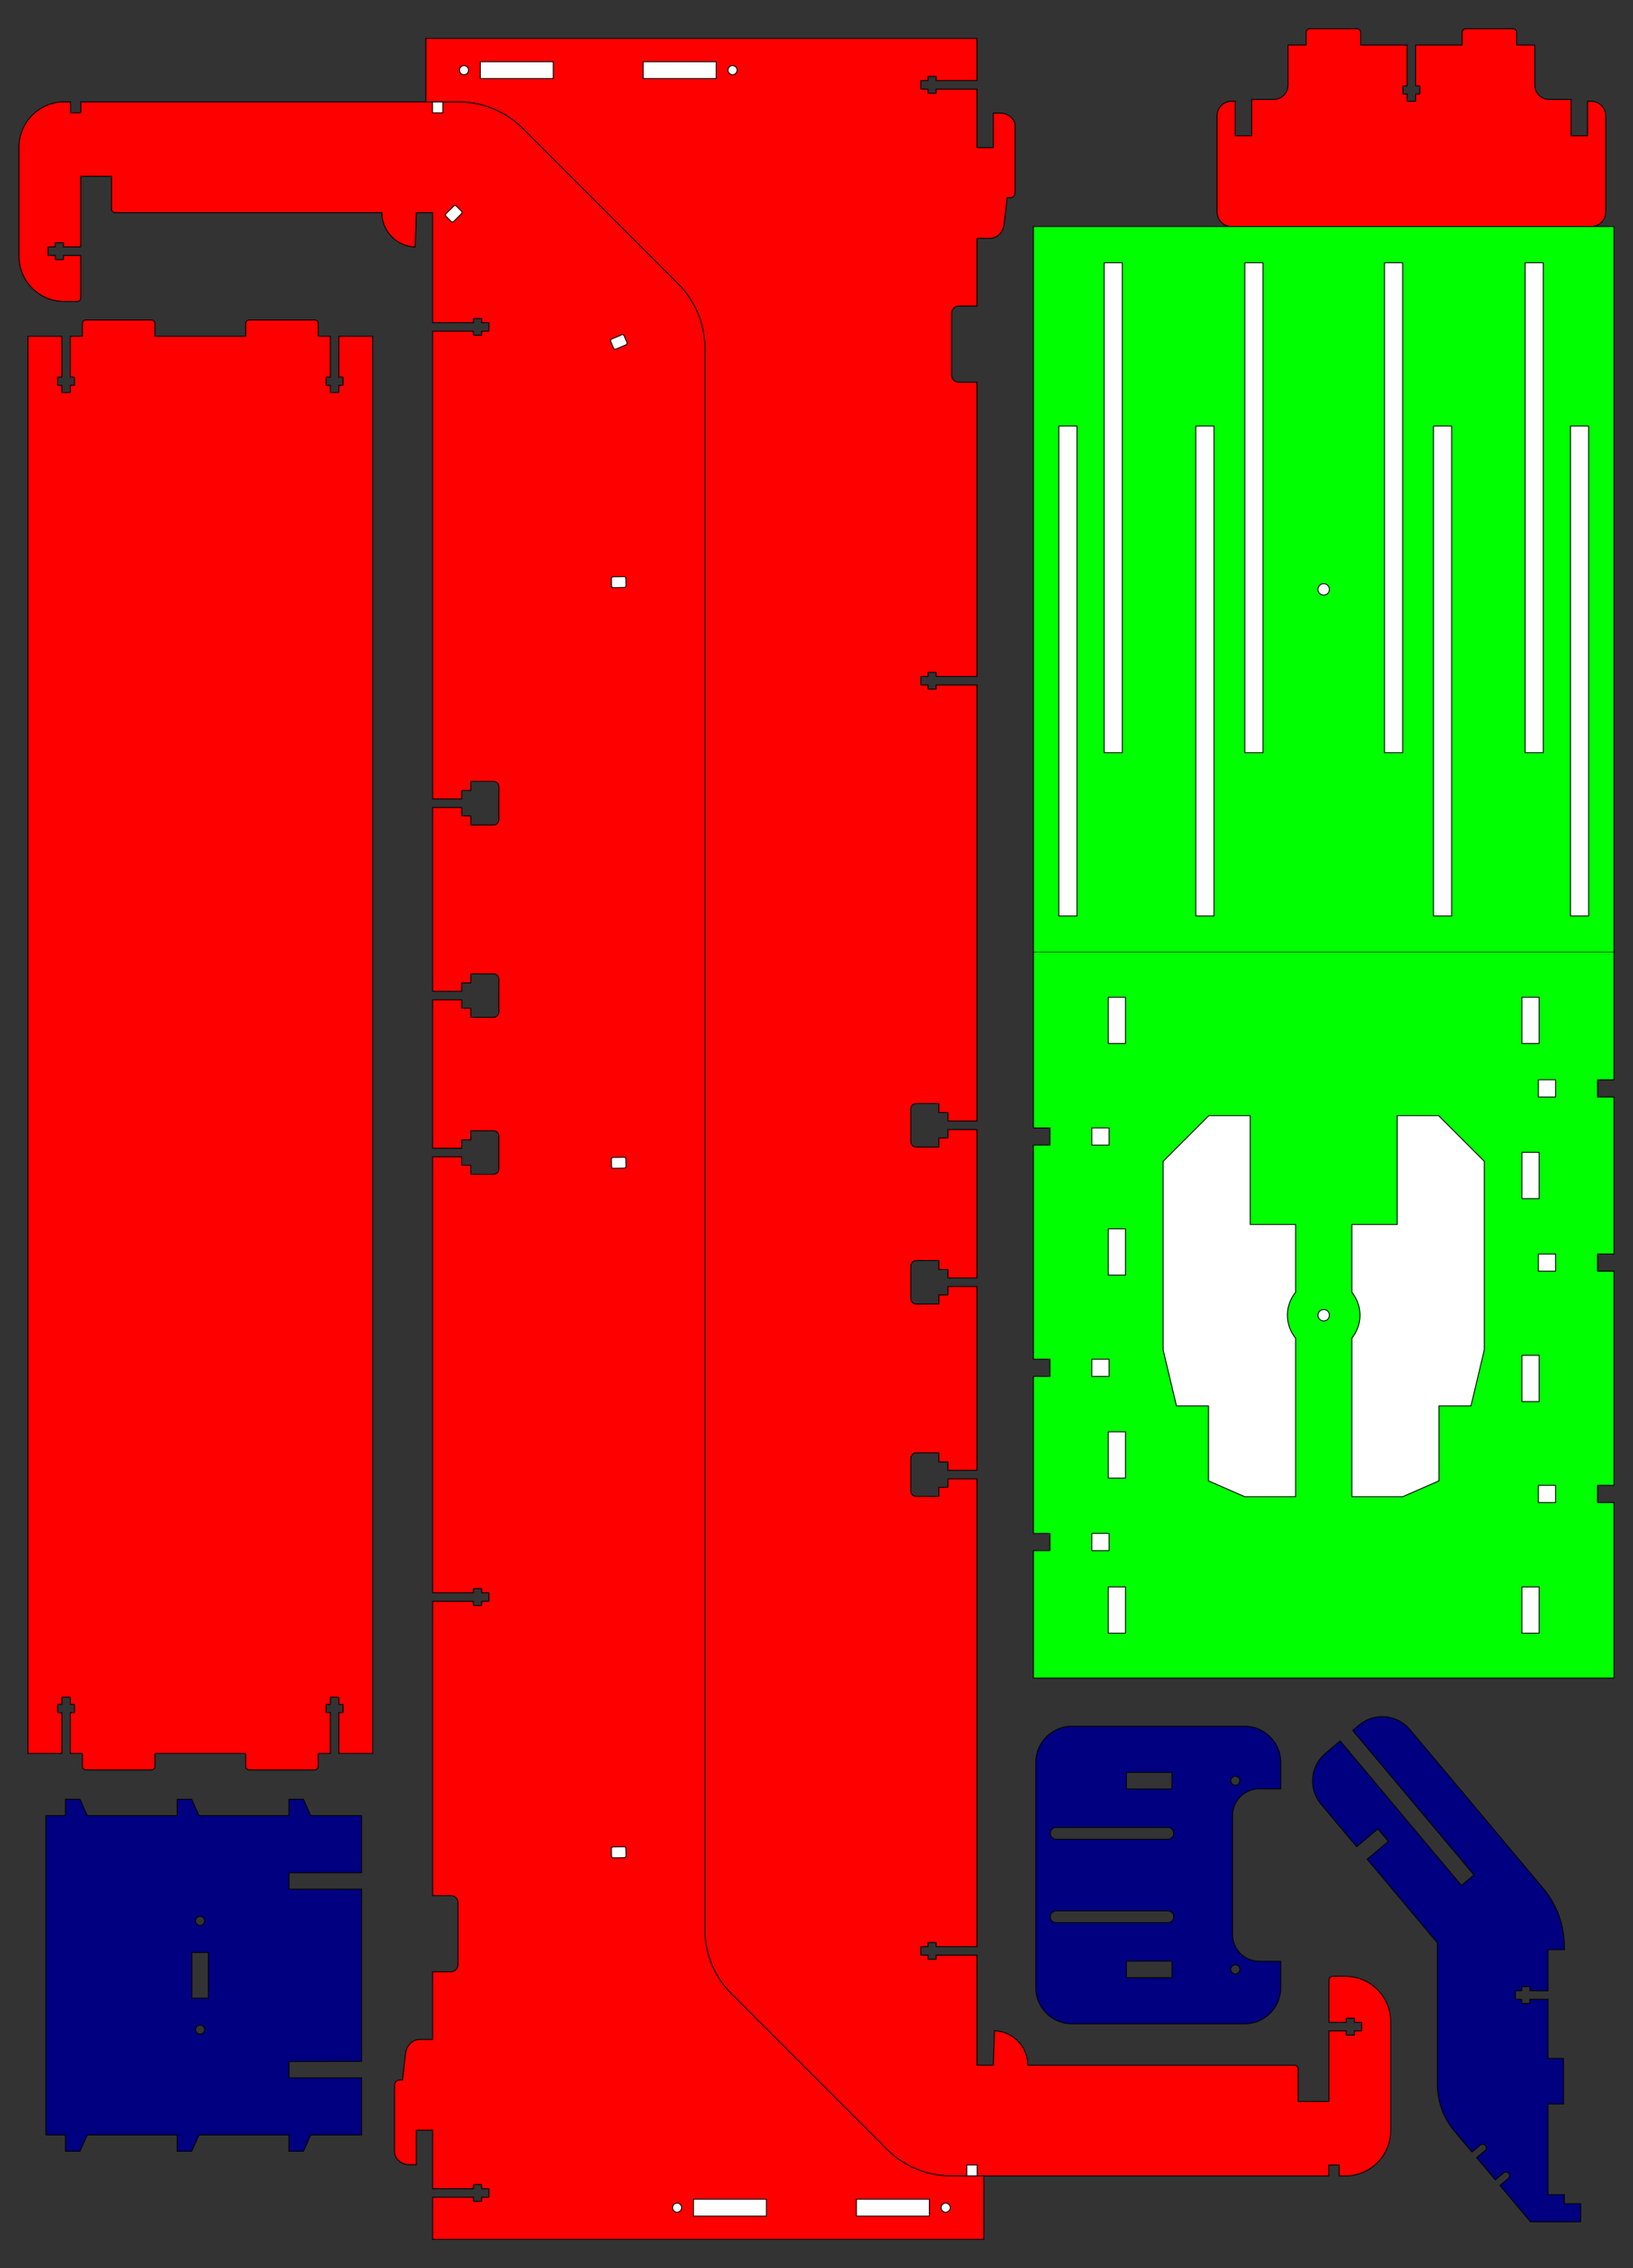 <?xml version="1.0" encoding="UTF-8" standalone="no"?>
<!-- Created with Inkscape (http://www.inkscape.org/) -->

<svg
   xmlns:dc="http://purl.org/dc/elements/1.1/"
   xmlns:cc="http://creativecommons.org/ns#"
   xmlns:rdf="http://www.w3.org/1999/02/22-rdf-syntax-ns#"
   xmlns:svg="http://www.w3.org/2000/svg"
   xmlns="http://www.w3.org/2000/svg"
   xmlns:sodipodi="http://sodipodi.sourceforge.net/DTD/sodipodi-0.dtd"
   xmlns:inkscape="http://www.inkscape.org/namespaces/inkscape"
   width="900mm"
   height="1250mm"
   viewBox="0 0 3188.976 4429.134"
   id="svg46764"
   version="1.1"
   inkscape:version="0.91 r13725"
   sodipodi:docname="C-1250x900_mm-mdf_9mm.svg">
  <rect x="0" y="0" width="3188.976" height="4429.134" fill="#333333" stroke="none"/>
  <defs
     id="defs46766" />
  <sodipodi:namedview
     id="base"
     pagecolor="#ffffff"
     bordercolor="#666666"
     borderopacity="1.0"
     inkscape:pageopacity="0.0"
     inkscape:pageshadow="2"
     inkscape:zoom="0.075837214"
     inkscape:cx="1721.9765"
     inkscape:cy="2214.5669"
     inkscape:document-units="mm"
     inkscape:current-layer="layer1"
     showgrid="false"
     inkscape:window-width="1152"
     inkscape:window-height="805"
     inkscape:window-x="0"
     inkscape:window-y="0"
     inkscape:window-maximized="1" />
  <g
     inkscape:label="Capa 1"
     inkscape:groupmode="layer"
     id="layer1"
     transform="translate(0,3376.772)">
    <path
       style="color:#000000;clip-rule:nonzero;display:inline;overflow:visible;visibility:visible;opacity:1;isolation:auto;mix-blend-mode:normal;color-interpolation:sRGB;color-interpolation-filters:linearRGB;solid-color:#000000;solid-opacity:1;fill:#ff0000;fill-opacity:1;fill-rule:nonzero;stroke:#000000;stroke-width:1.772;stroke-linecap:round;stroke-linejoin:round;stroke-miterlimit:4;stroke-dasharray:none;stroke-dashoffset:0;stroke-opacity:1;color-rendering:auto;image-rendering:auto;shape-rendering:auto;text-rendering:auto;enable-background:accumulate"
       d="m 2594.966,872.247 0,-21.277 0.355,0 0,0 19.488,0 0,0 0.353,0 0,21.277 12.047,0 0,0 0,0 c 49.075,0 88.584,-39.509 88.584,-88.584 l 0,-212.598 c 0,-49.075 -39.509,-88.584 -88.584,-88.584 l -24.803,0 c -3.914,0 -7.086,3.174 -7.086,7.088 l 0,82.887 33.662,0 0,-8.152 15.943,0 0,8.152 14.174,0 0,16.65 -14.174,0 0,8.152 -15.943,0 0,-8.152 -33.662,0 0,137.844 -60.236,0 0,-63.779 c 0,-3.914 -3.172,-7.088 -7.086,-7.088 l -520.867,0 c 0,-36.39 -28.891,-65.959 -64.977,-67.205 l -2.346,67.205 -31.891,0 0,-67.322 0,-147.572 -79.725,0 0,8.152 -15.945,0 0,-8.152 -14.172,0 0,-16.652 14.172,0 0,-8.152 15.945,0 0,8.152 79.725,0 0,-913.453 -56.693,0 0,16.477 -17.717,0 0,17.717 -31.889,0 -8.859,0 -3.543,0 c -5.889,0 -10.629,-4.74 -10.629,-10.629 l 0,-63.779 c 0,-5.889 4.74,-10.631 10.629,-10.631 l 3.543,0 8.859,0 31.889,0 0,17.717 17.717,0 0,16.479 56.693,0 0,-358.941 -56.693,0 0,16.479 -17.717,0 0,17.717 -31.889,0 -8.859,0 -3.543,0 c -5.889,0 -10.629,-4.742 -10.629,-10.631 l 0,-63.779 c 0,-5.889 4.74,-10.629 10.629,-10.629 l 3.543,0 8.859,0 31.889,0 0,17.715 17.717,0 0,16.479 56.693,0 0,-289.846 -56.693,0 0,16.479 -17.717,0 0,17.717 -31.889,0 -8.859,0 -3.543,0 c -5.889,0 -10.629,-4.742 -10.629,-10.631 l 0,-63.779 c 0,-5.889 4.74,-10.631 10.629,-10.631 l 3.543,0 8.859,0 31.889,0 0,17.717 17.717,0 0,16.479 56.693,0 0,-851.474 -79.725,0 0,8.152 -15.945,0 0,-8.152 -14.172,0 0,-16.651 14.172,0 0,-8.152 15.945,0 0,8.152 79.725,0 0,-574.549 -35.434,0 c -7.852,0 -14.172,-6.321 -14.172,-14.173 l 0,-120.473 c 0,-7.852 6.32,-14.172 14.172,-14.172 l 35.434,0 0,-132.162 10.631,0 7.086,0 7.086,0 c 15.704,0 26.581,-12.741 28.348,-28.346 l 5.777,-51.066 5.945,0 c 5.284,0 9.537,-4.254 9.537,-9.537 l 0,-127.186 0,-0.01 c 1.766,-15.604 -12.644,-28.347 -28.348,-28.347 l -14.172,0 0,67.324 -5.855,0 -26.035,0 0,-114.272 -79.725,0 0,8.153 -15.945,0 0,-8.153 -14.172,0 0,-16.652 14.172,0 0,-8.152 15.945,0 0,8.152 79.725,0 0,-82.375 -531.496,0 -544.723,0 0,124.016 63.857,0 c 46.987,0 92.05,18.665 125.275,51.89 l 303.699,303.702 c 33.225,33.224 51.891,78.288 51.891,125.275 l 0,3088.271 c 0,46.987 18.666,92.05 51.891,125.275 l 303.699,303.699 c 33.225,33.225 78.288,51.89 125.275,51.891 z"
       id="path35363"
       inkscape:connector-curvature="0"
       sodipodi:nodetypes="cccccccccccsssssccccccccccccccssccccccccccccccccccccccccssssccccccccccccccssssccccccccccccccssssccccccccccccccccccccssssccccsccssccsccccccccccccccccccccsscsssssc" />
    <path
       sodipodi:nodetypes="cccccccccccsssssccccccccccccccssccccccccccccccccccccccccssssccccccccccccccssssccccccccccccccssssccccccccccccccccccccssssccccsccssccsccccccccccccccccccccsscsssssc"
       inkscape:connector-curvature="0"
       id="path4330"
       d="m 157.88,-3177.756 0,21.277 -0.355,0 0,0 -19.488,0 0,0 -0.353,0 0,-21.277 -12.047,0 0,0 0,0 c -49.075,0 -88.584,39.509 -88.584,88.584 l 0,212.598 c 0,49.075 39.509,88.584 88.584,88.584 l 24.803,0 c 3.914,0 7.086,-3.174 7.086,-7.088 l 0,-82.887 -33.662,0 0,8.152 -15.943,0 0,-8.152 -14.174,0 0,-16.65 14.174,0 0,-8.152 15.943,0 0,8.152 33.662,0 0,-137.844 60.236,0 0,63.779 c 0,3.914 3.172,7.088 7.086,7.088 l 520.867,0 c 0,36.39 28.891,65.959 64.977,67.205 l 2.346,-67.205 31.891,0 0,67.322 0,147.572 79.725,0 0,-8.152 15.945,0 0,8.152 14.172,0 0,16.652 -14.172,0 0,8.152 -15.945,0 0,-8.152 -79.725,0 0,913.453 56.693,0 0,-16.477 17.717,0 0,-17.717 31.889,0 8.859,0 3.543,0 c 5.889,0 10.629,4.74 10.629,10.629 l 0,63.779 c 0,5.889 -4.74,10.631 -10.629,10.631 l -3.543,0 -8.859,0 -31.889,0 0,-17.717 -17.717,0 0,-16.478 -56.693,0 0,358.941 56.693,0 0,-16.478 17.717,0 0,-17.717 31.889,0 8.859,0 3.543,0 c 5.889,0 10.629,4.742 10.629,10.631 l 0,63.779 c 0,5.889 -4.74,10.629 -10.629,10.629 l -3.543,0 -8.859,0 -31.889,0 0,-17.715 -17.717,0 0,-16.479 -56.693,0 0,289.846 56.693,0 0,-16.479 17.717,0 0,-17.717 31.889,0 8.859,0 3.543,0 c 5.889,0 10.629,4.742 10.629,10.631 l 0,63.779 c 0,5.889 -4.74,10.631 -10.629,10.631 l -3.543,0 -8.859,0 -31.889,0 0,-17.717 -17.717,0 0,-16.479 -56.693,0 0,851.474 79.725,0 0,-8.152 15.945,0 0,8.152 14.172,0 0,16.651 -14.172,0 0,8.152 -15.945,0 0,-8.152 -79.725,0 0,574.549 35.434,0 c 7.852,0 14.172,6.321 14.172,14.173 l 0,120.473 c 0,7.852 -6.32,14.172 -14.172,14.172 l -35.434,0 0,132.162 -10.631,0 -7.086,0 -7.086,0 c -15.704,0 -26.581,12.741 -28.348,28.346 l -5.777,51.066 -5.945,0 c -5.284,0 -9.537,4.254 -9.537,9.537 l 0,127.186 0,0.01 c -1.766,15.604 12.644,28.347 28.348,28.347 l 14.172,0 0,-67.324 5.855,0 26.035,0 0,114.272 79.725,0 0,-8.153 15.945,0 0,8.153 14.172,0 0,16.652 -14.172,0 0,8.152 -15.945,0 0,-8.152 -79.725,0 0,82.375 531.496,0 544.723,0 0,-124.016 -63.857,0 c -46.987,0 -92.05,-18.665 -125.275,-51.89 l -303.699,-303.702 c -33.225,-33.224 -51.891,-78.288 -51.891,-125.275 l 0,-3088.272 c 0,-46.987 -18.666,-92.05 -51.891,-125.275 l -303.699,-303.699 c -33.225,-33.225 -78.288,-51.89 -125.275,-51.891 z"
       style="color:#000000;clip-rule:nonzero;display:inline;overflow:visible;visibility:visible;opacity:1;isolation:auto;mix-blend-mode:normal;color-interpolation:sRGB;color-interpolation-filters:linearRGB;solid-color:#000000;solid-opacity:1;fill:#ff0000;fill-opacity:1;fill-rule:nonzero;stroke:#000000;stroke-width:1.772;stroke-linecap:round;stroke-linejoin:round;stroke-miterlimit:4;stroke-dasharray:none;stroke-dashoffset:0;stroke-opacity:1;color-rendering:auto;image-rendering:auto;shape-rendering:auto;text-rendering:auto;enable-background:accumulate" />
    <path
       id="path12567"
       d="m 2405.089,-2934.456 c -15.704,0 -28.346,-12.643 -28.346,-28.346 l 0,-187.796 c 0,-15.704 12.642,-28.346 28.346,-28.346 l 7.087,0 0,67.323 32.243,0 0,-70.866 42.519,0 c 15.704,0 28.347,-12.643 28.347,-28.346 l 0,-77.953 35.433,0 0,-24.803 c 0,-3.926 3.161,-7.087 7.087,-7.087 l 92.126,0 c 3.926,0 7.086,3.161 7.086,7.087 l 0,24.803 90.888,0 0,79.724 -8.153,0 0,15.945 8.153,0 0,14.173 16.65,0 0,-14.173 8.153,0 0,-15.945 -8.153,0 0,-79.724 90.888,0 0,-24.803 c 0,-3.926 3.16,-7.087 7.086,-7.087 l 92.126,0 c 3.926,0 7.087,3.161 7.087,7.087 l 0,24.803 35.433,0 0,77.953 c 0,15.704 12.643,28.346 28.346,28.346 l 42.52,0 0,70.866 32.243,0 0,-67.323 7.087,0 c 15.703,0 28.346,12.643 28.346,28.346 l 0,187.796 c 0,15.704 -12.643,28.346 -28.346,28.346"
       style="color:#000000;clip-rule:nonzero;display:inline;overflow:visible;visibility:visible;opacity:1;isolation:auto;mix-blend-mode:normal;color-interpolation:sRGB;color-interpolation-filters:linearRGB;solid-color:#000000;solid-opacity:1;fill:#ff0000;fill-opacity:1;fill-rule:nonzero;stroke:#000000;stroke-width:1.772;stroke-linecap:round;stroke-linejoin:round;stroke-miterlimit:4;stroke-dasharray:none;stroke-dashoffset:0;stroke-opacity:1;color-rendering:auto;image-rendering:auto;shape-rendering:auto;text-rendering:auto;enable-background:accumulate"
       inkscape:connector-curvature="0"
       sodipodi:nodetypes="csssccccssccssssccccccccccccccssssccssccccsssc" />
    <path
       inkscape:connector-curvature="0"
       style="display:inline;opacity:1;fill:#00ff00;fill-opacity:1;stroke:#000000;stroke-width:1.772;stroke-linecap:round;stroke-linejoin:round;stroke-miterlimit:4;stroke-dasharray:none;stroke-dashoffset:0;stroke-opacity:1"
       d="m 3151.925,-1517.132 -1133.859,0 0,-1417.324 1133.859,0 z"
       id="rect11190-1" />
    <path
       style="display:inline;opacity:1;fill:#000080;fill-opacity:1;stroke:#000000;stroke-width:1.772;stroke-linecap:round;stroke-linejoin:round;stroke-miterlimit:4;stroke-dasharray:none;stroke-dashoffset:0;stroke-opacity:1"
       d="M 127.848 3513.531 L 127.848 3545.422 L 89.619 3545.422 L 89.619 4169.045 L 127.848 4169.045 L 127.848 4200.934 L 156.195 4200.934 L 170.367 4169.045 L 346.025 4169.045 L 346.025 4200.934 L 374.371 4200.934 L 388.545 4169.045 L 564.209 4169.045 L 564.209 4200.934 L 592.555 4200.934 L 606.729 4169.045 L 706.154 4169.045 L 706.154 4057.609 L 564.422 4057.609 L 564.422 4025.539 L 706.154 4025.359 L 706.154 3689.104 L 564.422 3689.104 L 564.422 3657.033 L 706.154 3656.854 L 706.154 3545.422 L 606.729 3545.422 L 592.555 3513.531 L 564.209 3513.531 L 564.209 3545.422 L 388.545 3545.422 L 374.371 3513.531 L 346.025 3513.531 L 346.025 3545.422 L 170.367 3545.422 L 156.195 3513.531 L 127.848 3513.531 z M 390.801 3742.209 A 8.858 8.858 0 0 1 399.658 3751.066 A 8.858 8.858 0 0 1 390.801 3759.926 A 8.858 8.858 0 0 1 381.941 3751.066 A 8.858 8.858 0 0 1 390.801 3742.209 z M 374.678 3812.676 L 406.922 3812.676 L 406.922 3901.789 L 374.678 3901.789 L 374.678 3812.676 z M 390.801 3954.541 A 8.858 8.858 0 0 1 399.658 3963.398 A 8.858 8.858 0 0 1 390.801 3972.258 A 8.858 8.858 0 0 1 381.941 3963.398 A 8.858 8.858 0 0 1 390.801 3954.541 z "
       transform="translate(0,-3376.772)"
       id="path20314-6-0" />
    <path
       style="color:#000000;clip-rule:nonzero;display:inline;overflow:visible;visibility:visible;opacity:1;isolation:auto;mix-blend-mode:normal;color-interpolation:sRGB;color-interpolation-filters:linearRGB;solid-color:#000000;solid-opacity:1;fill:#000080;fill-opacity:1;fill-rule:nonzero;stroke:#000000;stroke-width:1.772;stroke-linecap:round;stroke-linejoin:round;stroke-miterlimit:4;stroke-dasharray:none;stroke-dashoffset:0;stroke-opacity:1;color-rendering:auto;image-rendering:auto;shape-rendering:auto;text-rendering:auto;enable-background:accumulate"
       d="m 3086.877,961.944 0,-35.432 -31.89,4e-4 0,-17.728 -31.89,7e-4 0,-176.984 30.117,0 0,-88.941 -30.121,0 0,-115.506 -35.442,-7e-4 0,8.149 -15.945,-4e-4 0,-8.149 -12.394,0 0,-16.648 12.404,-7e-4 0,-8.154 15.945,-4e-4 0,8.155 35.432,0 0,-18.784 0,-16.662 0,-44.82 31.89,0 0,-5.855 c 0,-41.699 -14.692,-82.065 -41.496,-114.008 l -36.071,-42.989 -223.827,-266.747 c -25.235,-30.075 -69.763,-33.98 -99.838,-8.744 l -12.214,10.249 236.874,282.296 -24.429,20.498 -236.874,-282.296 -28.5,23.915 c -30.076,25.236 -33.981,69.763 -8.745,99.837 l 69.467,82.787 41.399,-34.738 20.493,24.424 -41.393,34.733 137.123,163.417 0,276.377 0,0.057 c 0,33.309 11.748,65.55 33.158,91.066 l 34.417,41.017 16.286,-13.666 c 3.008,-2.524 7.461,-2.134 9.984,0.874 2.524,3.007 2.134,7.46 -0.873,9.984 l -16.286,13.665 36.441,43.43 16.286,-13.666 c 3.008,-2.524 7.461,-2.134 9.984,0.873 2.524,3.008 2.134,7.46 -0.873,9.984 l -16.286,13.665 59.622,71.055 66.173,0 31.885,0 0.03,0.035 z"
       id="path30000"
       inkscape:connector-curvature="0" />
    <path
       inkscape:connector-curvature="0"
       style="color:#000000;clip-rule:nonzero;display:inline;overflow:visible;visibility:visible;opacity:1;isolation:auto;mix-blend-mode:normal;color-interpolation:sRGB;color-interpolation-filters:linearRGB;solid-color:#000000;solid-opacity:1;fill:#ff0000;fill-opacity:1;fill-rule:nonzero;stroke:#000000;stroke-width:1.772;stroke-linecap:round;stroke-linejoin:round;stroke-miterlimit:4;stroke-dasharray:none;stroke-dashoffset:0;stroke-opacity:1;color-rendering:auto;image-rendering:auto;shape-rendering:auto;text-rendering:auto;enable-background:accumulate"
       d="m 54.556,47.262 66.084,0 0,-79.724 -8.152,0 0,-15.945 8.152,0 0,-14.173 16.651,0 0,14.173 8.152,0 0,15.945 -8.152,0 0,79.724 23.564,0 0,24.983 c 0,3.926 3.161,7.087 7.087,7.087 l 127.559,0 c 3.926,0 7.087,-3.161 7.087,-7.087 l 0,-24.983 177.166,0 0,24.983 c 0,3.926 3.161,7.087 7.087,7.087 l 127.559,0 c 3.926,0 7.087,-3.161 7.087,-7.087 l 0,-24.983 23.564,0 0,-79.724 -8.152,0 0,-15.945 8.152,0 0,-14.173 16.651,0 0,14.173 8.152,0 0,15.945 -8.152,0 0,79.724 66.084,0 0,-2767.325 -66.084,0 0,79.725 8.152,0 0,15.945 -8.152,0 0,14.173 -16.651,0 0,-14.173 -8.152,0 0,-15.945 8.152,0 0,-79.725 -23.564,0 0,-24.803 c 0,-3.926 -3.161,-7.087 -7.087,-7.087 l -127.559,0 c -3.926,0 -7.087,3.161 -7.087,7.087 l 0,24.803 -177.166,0 0,-24.803 c 0,-3.926 -3.161,-7.087 -7.087,-7.087 l -127.559,0 c -3.926,0 -7.087,3.161 -7.087,7.087 l 0,24.803 -23.564,0 0,79.725 8.152,0 0,15.945 -8.152,0 0,14.173 -16.651,0 0,-14.173 -8.152,0 0,-15.945 8.152,0 0,-79.725 -66.084,0 z"
       id="rect12916"
       sodipodi:nodetypes="ccccccccccccccssssccssssccccccccccccccccccccccccccccssssccssssccccccccccccccc" />
    <path
       style="color:#000000;clip-rule:nonzero;display:inline;overflow:visible;visibility:visible;opacity:1;isolation:auto;mix-blend-mode:normal;color-interpolation:sRGB;color-interpolation-filters:linearRGB;solid-color:#000000;solid-opacity:1;fill:#000080;fill-opacity:1;fill-rule:nonzero;stroke:#000000;stroke-width:1.772;stroke-linecap:round;stroke-linejoin:round;stroke-miterlimit:4;stroke-dasharray:none;stroke-dashoffset:0;stroke-opacity:1;color-rendering:auto;image-rendering:auto;shape-rendering:auto;text-rendering:auto;enable-background:accumulate"
       d="M 2093.596 3370.975 C 2054.336 3370.975 2022.728 3402.582 2022.728 3441.842 L 2022.728 3881.213 C 2022.728 3920.473 2054.336 3952.078 2093.596 3952.078 L 2430.209 3952.078 C 2469.469 3952.078 2501.076 3920.473 2501.076 3881.213 L 2501.076 3829.834 L 2459.283 3829.834 C 2430.3 3829.834 2406.963 3806.504 2406.963 3777.521 L 2406.963 3545.539 C 2406.963 3516.556 2430.3 3493.219 2459.283 3493.219 L 2501.076 3493.219 L 2501.076 3441.842 C 2501.076 3402.582 2469.469 3370.975 2430.209 3370.975 L 2093.596 3370.975 z M 2199.717 3461.154 L 2288.654 3461.154 L 2288.654 3493.398 L 2199.717 3493.398 L 2199.717 3461.154 z M 2412.49 3468.418 A 8.858 8.858 0 0 1 2421.35 3477.277 A 8.858 8.858 0 0 1 2412.49 3486.135 A 8.858 8.858 0 0 1 2403.633 3477.277 A 8.858 8.858 0 0 1 2412.49 3468.418 z M 2062.59 3568.518 L 2280.504 3568.518 C 2286.884 3568.518 2292.019 3573.653 2292.019 3580.033 C 2292.019 3586.413 2286.884 3591.549 2280.504 3591.549 L 2062.59 3591.549 C 2056.21 3591.549 2051.074 3586.413 2051.074 3580.033 C 2051.074 3573.653 2056.21 3568.518 2062.59 3568.518 z M 2062.59 3731.51 L 2280.504 3731.51 C 2286.884 3731.51 2292.019 3736.646 2292.019 3743.025 C 2292.019 3749.405 2286.884 3754.541 2280.504 3754.541 L 2062.59 3754.541 C 2056.21 3754.541 2051.074 3749.405 2051.074 3743.025 C 2051.074 3736.646 2056.21 3731.51 2062.59 3731.51 z M 2199.717 3829.658 L 2288.654 3829.658 L 2288.654 3861.902 L 2199.717 3861.902 L 2199.717 3829.658 z M 2412.49 3836.922 A 8.858 8.858 0 0 1 2421.35 3845.781 A 8.858 8.858 0 0 1 2412.49 3854.639 A 8.858 8.858 0 0 1 2403.633 3845.781 A 8.858 8.858 0 0 1 2412.49 3836.922 z "
       transform="translate(0,-3376.772)"
       id="rect14000-9-2" />
    <path
       sodipodi:nodetypes="cccccccccccccccccccccccccccccccccccccccc"
       inkscape:connector-curvature="0"
       style="display:inline;opacity:1;fill:#00ff00;fill-opacity:1;stroke:#000000;stroke-width:1.772;stroke-linecap:round;stroke-linejoin:round;stroke-miterlimit:4;stroke-dasharray:none;stroke-dashoffset:0;stroke-opacity:1"
       d="m 2018.065,-1517.132 0,342.815 32.242,0 0,0.709 0,32.244 0,0.709 -32.242,0 0,418.111 32.242,0 0,0.705 0,32.25 0,0.705 -32.242,0 0,306.496 32.242,0 0,0.705 0,32.25 0,0.705 -32.242,0 0,248.918 1133.859,0 0,-342.815 -32.25,0 0,-0.709 0,-32.244 0,-0.709 32.25,0 0,-418.111 -32.25,0 0,-0.705 0,-32.25 0,-0.705 32.25,0 0,-306.496 -32.25,0 0,-0.705 0,-32.25 0,-0.705 32.25,0 0,-248.918"
       id="path11156-2" />
    <path
       style="color:#000000;clip-rule:nonzero;display:inline;overflow:visible;visibility:visible;opacity:1;isolation:auto;mix-blend-mode:normal;color-interpolation:sRGB;color-interpolation-filters:linearRGB;solid-color:#000000;solid-opacity:1;fill:#ffffff;fill-opacity:1;fill-rule:nonzero;stroke:#000000;stroke-width:1.772;stroke-linecap:round;stroke-linejoin:round;stroke-miterlimit:4;stroke-dasharray:none;stroke-dashoffset:0;stroke-opacity:1;color-rendering:auto;image-rendering:auto;shape-rendering:auto;text-rendering:auto;enable-background:accumulate"
       d="M 844.57 199.02 L 844.57 220.293 L 844.926 220.293 L 844.926 220.303 L 864.414 220.303 L 864.414 220.293 L 864.768 220.293 L 864.768 199.02 L 844.57 199.02 z M 888.574 401.314 C 887.668 401.314 886.762 401.661 886.068 402.355 L 871.035 417.389 C 869.647 418.777 869.647 421.012 871.035 422.4 L 881.057 432.422 C 882.445 433.81 884.68 433.81 886.068 432.422 L 901.102 417.389 C 902.49 416.001 902.49 413.767 901.102 412.379 L 891.08 402.355 C 890.386 401.661 889.48 401.314 888.574 401.314 z M 1215.523 653.512 C 1215.063 653.513 1214.594 653.603 1214.143 653.795 L 1194.572 662.102 C 1192.765 662.869 1191.928 664.941 1192.695 666.748 L 1198.234 679.795 C 1199.001 681.602 1201.072 682.439 1202.879 681.672 L 1222.449 673.365 C 1224.256 672.598 1225.093 670.526 1224.326 668.719 L 1218.789 655.672 C 1218.214 654.317 1216.905 653.508 1215.523 653.512 z M 1218.643 1125.938 L 1197.387 1126.309 C 1195.424 1126.343 1193.872 1127.951 1193.906 1129.914 L 1194.152 1144.084 C 1194.187 1146.047 1195.795 1147.6 1197.758 1147.566 L 1219.014 1147.195 C 1220.976 1147.161 1222.53 1145.553 1222.496 1143.59 L 1222.248 1129.418 C 1222.214 1127.455 1220.605 1125.903 1218.643 1125.938 z M 1218.645 2259.797 L 1197.387 2260.168 C 1195.424 2260.202 1193.872 2261.811 1193.906 2263.773 L 1194.154 2277.945 C 1194.188 2279.908 1195.795 2281.46 1197.758 2281.426 L 1219.016 2281.055 C 1220.978 2281.02 1222.53 2279.412 1222.496 2277.449 L 1222.248 2263.279 C 1222.214 2261.317 1220.607 2259.763 1218.645 2259.797 z M 1218.645 3606.254 L 1197.387 3606.625 C 1195.424 3606.659 1193.872 3608.268 1193.906 3610.231 L 1194.154 3624.402 C 1194.189 3626.365 1195.795 3627.917 1197.758 3627.883 L 1219.016 3627.512 C 1220.978 3627.477 1222.53 3625.869 1222.496 3623.906 L 1222.248 3609.736 C 1222.214 3607.774 1220.607 3606.22 1218.645 3606.254 z M 1354.215 4294.547 L 1354.215 4327.498 L 1496.656 4327.498 L 1496.656 4294.547 L 1354.215 4294.547 z M 1672.404 4294.547 L 1672.404 4327.498 L 1814.846 4327.498 L 1814.846 4294.547 L 1672.404 4294.547 z M 1322.324 4302.164 A 8.858 8.858 0 0 0 1313.467 4311.023 A 8.858 8.858 0 0 0 1322.324 4319.881 A 8.858 8.858 0 0 0 1331.184 4311.023 A 8.858 8.858 0 0 0 1322.324 4302.164 z M 1846.734 4302.164 A 8.858 8.858 0 0 0 1837.877 4311.023 A 8.858 8.858 0 0 0 1846.734 4319.881 A 8.858 8.858 0 0 0 1855.594 4311.023 A 8.858 8.858 0 0 0 1846.734 4302.164 z "
       transform="translate(0,-3376.772)"
       id="path30063" />
    <path
       style="color:#000000;clip-rule:nonzero;display:inline;overflow:visible;visibility:visible;opacity:1;isolation:auto;mix-blend-mode:normal;color-interpolation:sRGB;color-interpolation-filters:linearRGB;solid-color:#000000;solid-opacity:1;fill:#ffffff;fill-opacity:1;fill-rule:nonzero;stroke:#000000;stroke-width:1.772;stroke-linecap:round;stroke-linejoin:round;stroke-miterlimit:4;stroke-dasharray:none;stroke-dashoffset:0;stroke-opacity:1;color-rendering:auto;image-rendering:auto;shape-rendering:auto;text-rendering:auto;enable-background:accumulate"
       d="M 938 120.535 L 938 153.488 L 1080.441 153.488 L 1080.441 120.535 L 938 120.535 z M 1256.189 120.535 L 1256.189 153.488 L 1398.631 153.488 L 1398.631 120.535 L 1256.189 120.535 z M 906.111 128.154 A 8.858 8.858 0 0 0 897.252 137.012 A 8.858 8.858 0 0 0 906.111 145.869 A 8.858 8.858 0 0 0 914.969 137.012 A 8.858 8.858 0 0 0 906.111 128.154 z M 1430.52 128.154 A 8.858 8.858 0 0 0 1421.662 137.012 A 8.858 8.858 0 0 0 1430.52 145.869 A 8.858 8.858 0 0 0 1439.379 137.012 A 8.858 8.858 0 0 0 1430.52 128.154 z M 1888.43 4227.736 L 1888.43 4227.746 L 1888.076 4227.746 L 1888.076 4249.02 L 1908.273 4249.02 L 1908.273 4227.746 L 1907.918 4227.746 L 1907.918 4227.736 L 1888.43 4227.736 z "
       transform="translate(0,-3376.772)"
       id="path35365" />
    <path
       style="fill:#ffffff;fill-opacity:1;stroke:#000000;stroke-width:1.772;stroke-linecap:round;stroke-linejoin:round;stroke-miterlimit:4;stroke-dasharray:none;stroke-dashoffset:0"
       d="M 2164.225 1947.336 L 2164.225 2037.689 L 2197.885 2037.689 L 2197.885 1947.336 L 2164.225 1947.336 z M 2972.098 1947.336 L 2972.098 2037.689 L 3005.76 2037.689 L 3005.76 1947.336 L 2972.098 1947.336 z M 3004.166 2108.557 L 3004.166 2142.219 L 3037.828 2142.219 L 3037.828 2108.557 L 3004.166 2108.557 z M 2360.656 2178.533 L 2271.41 2267.787 L 2271.41 2636.113 L 2297.473 2745.463 L 2359.992 2745.463 L 2359.992 2891.764 L 2430.514 2922.629 L 2530.072 2922.629 L 2530.072 2613.025 A 70.866 70.866 0 0 1 2514.127 2568.299 A 70.866 70.866 0 0 1 2530.072 2523.598 L 2530.072 2391.133 L 2441.488 2391.133 L 2441.488 2178.533 L 2360.656 2178.533 z M 2728.504 2178.533 L 2728.504 2391.133 L 2639.922 2391.133 L 2639.922 2523.578 A 70.866 70.866 0 0 1 2655.859 2568.299 A 70.866 70.866 0 0 1 2639.922 2612.998 L 2639.922 2922.629 L 2739.481 2922.629 L 2810 2891.764 L 2810 2745.463 L 2872.519 2745.463 L 2898.582 2636.113 L 2898.582 2267.787 L 2809.336 2178.533 L 2728.504 2178.533 z M 2132.158 2202.453 L 2132.158 2236.115 L 2165.818 2236.115 L 2165.818 2202.453 L 2132.158 2202.453 z M 2972.098 2250.289 L 2972.098 2340.643 L 3005.76 2340.643 L 3005.76 2250.289 L 2972.098 2250.289 z M 2164.225 2399.639 L 2164.225 2489.994 L 2197.885 2489.994 L 2197.885 2399.639 L 2164.225 2399.639 z M 3004.166 2448.715 L 3004.166 2482.375 L 3037.828 2482.375 L 3037.828 2448.715 L 3004.166 2448.715 z M 2584.994 2557.139 A 11.161 11.161 0 0 0 2573.834 2568.301 A 11.161 11.161 0 0 0 2584.994 2579.463 A 11.161 11.161 0 0 0 2596.156 2568.301 A 11.161 11.161 0 0 0 2584.994 2557.139 z M 2972.098 2646.607 L 2972.098 2736.963 L 3005.76 2736.963 L 3005.76 2646.607 L 2972.098 2646.607 z M 2132.158 2654.227 L 2132.158 2687.889 L 2165.82 2687.889 L 2165.82 2654.227 L 2132.158 2654.227 z M 2164.225 2795.959 L 2164.225 2886.312 L 2197.885 2886.312 L 2197.885 2795.959 L 2164.225 2795.959 z M 3004.166 2900.486 L 3004.166 2934.148 L 3037.828 2934.148 L 3037.828 2900.486 L 3004.166 2900.486 z M 2132.158 2994.385 L 2132.158 3028.045 L 2165.82 3028.045 L 2165.82 2994.385 L 2132.158 2994.385 z M 2164.225 3098.912 L 2164.225 3189.266 L 2197.885 3189.266 L 2197.885 3098.912 L 2164.225 3098.912 z M 2972.098 3098.912 L 2972.098 3189.266 L 3005.76 3189.266 L 3005.76 3098.912 L 2972.098 3098.912 z "
       transform="translate(0,-3376.772)"
       id="path11182-7" />
    <path
       style="display:inline;opacity:1;fill:#ffffff;fill-opacity:1;stroke:#000000;stroke-width:1.772;stroke-linecap:round;stroke-linejoin:round;stroke-miterlimit:4;stroke-dasharray:none;stroke-dashoffset:0;stroke-opacity:1"
       d="M 2156.254 513.182 L 2156.254 1469.875 L 2191.688 1469.875 L 2191.688 513.182 L 2156.254 513.182 z M 2430.859 513.182 L 2430.859 1469.875 L 2466.293 1469.875 L 2466.293 513.182 L 2430.859 513.182 z M 2703.697 513.182 L 2703.697 1469.875 L 2739.131 1469.875 L 2739.131 513.182 L 2703.697 513.182 z M 2978.303 513.182 L 2978.303 1469.875 L 3013.736 1469.875 L 3013.736 513.182 L 2978.303 513.182 z M 2067.672 832.08 L 2067.672 1788.773 L 2103.106 1788.773 L 2103.106 832.08 L 2067.672 832.08 z M 2335.189 832.08 L 2335.189 1788.773 L 2370.623 1788.773 L 2370.623 832.08 L 2335.189 832.08 z M 2799.367 832.08 L 2799.367 1788.773 L 2834.801 1788.773 L 2834.801 832.08 L 2799.367 832.08 z M 3066.885 832.08 L 3066.885 1788.773 L 3102.318 1788.773 L 3102.318 832.08 L 3066.885 832.08 z M 2584.994 1139.816 A 11.161 11.161 0 0 0 2573.834 1150.978 A 11.161 11.161 0 0 0 2584.994 1162.139 A 11.161 11.161 0 0 0 2596.156 1150.978 A 11.161 11.161 0 0 0 2584.994 1139.816 z "
       transform="translate(0,-3376.772)"
       id="path11188-8" />
  </g>
</svg>
